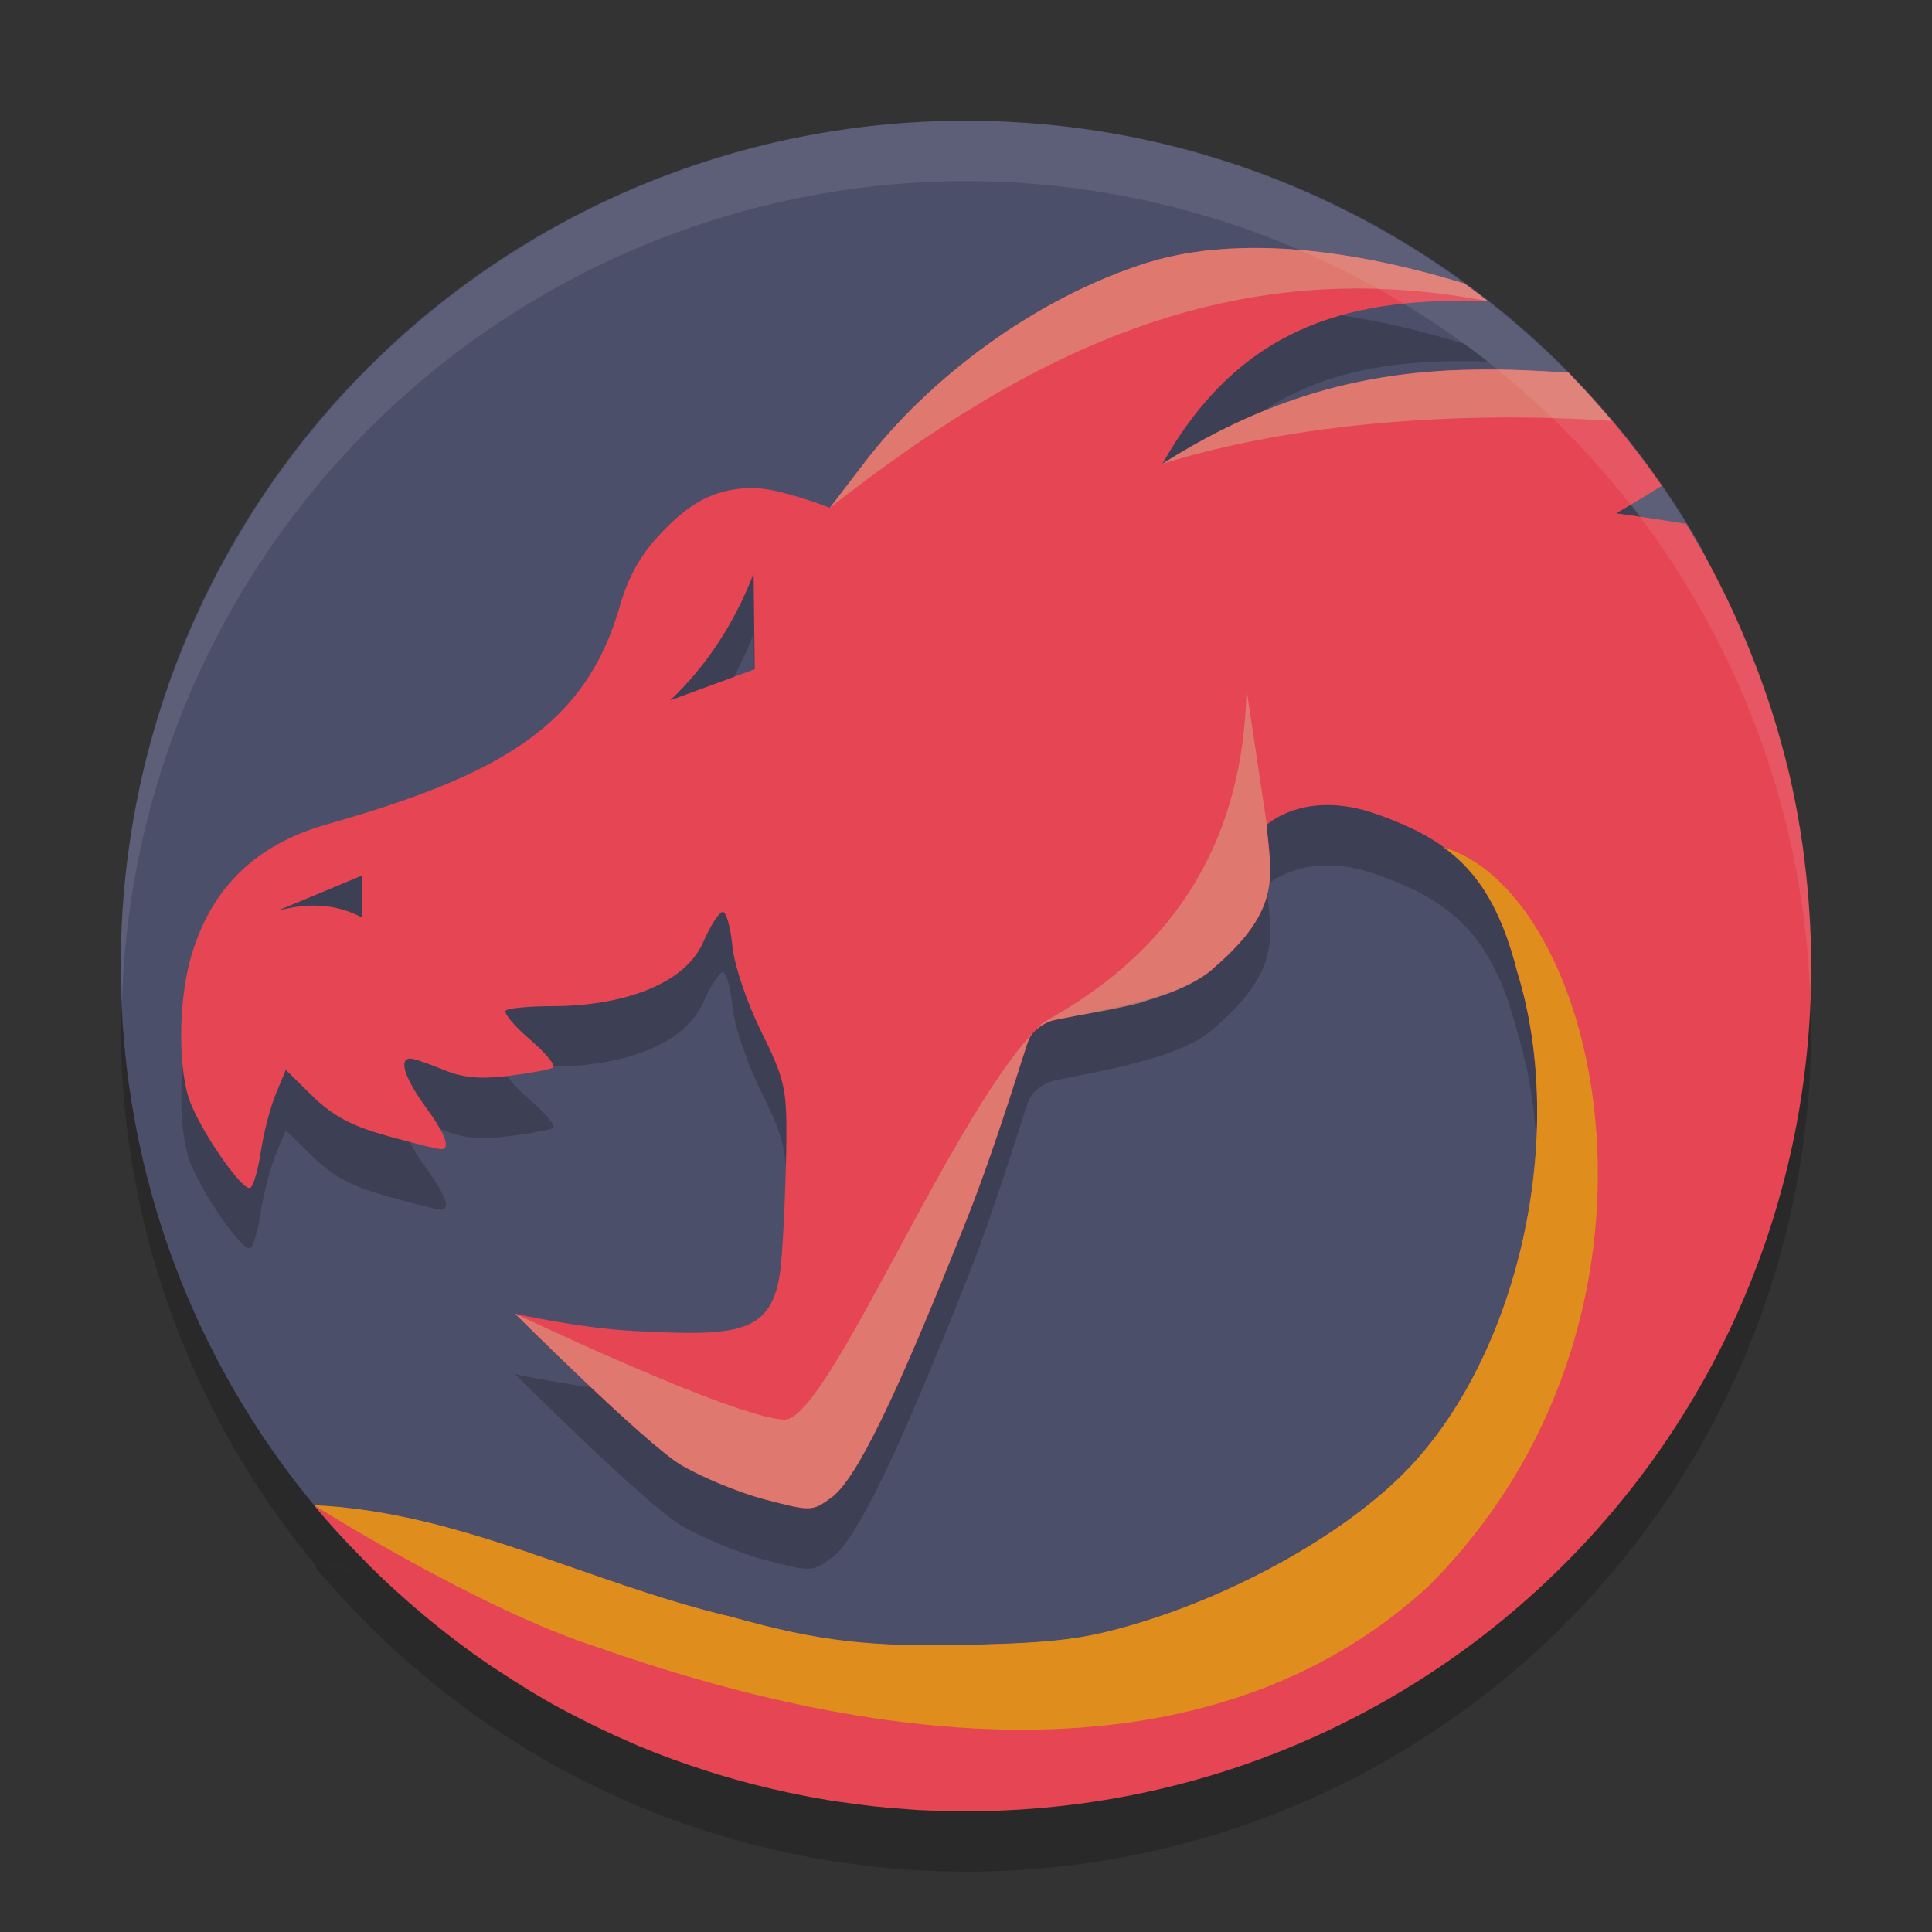 <svg xmlns="http://www.w3.org/2000/svg" width="32" height="32" version="1">
 <rect width="100%" height="100%" fill="#333333" stroke="none"/>
 <path style="opacity:0.2" d="M 16 3 A 14 14 0 0 0 2 17 A 14 14 0 0 0 5.234 25.934 C 7.634 26.051 9.754 27.225 12.119 27.781 C 13.573 28.188 14.417 28.284 16.115 28.24 C 17.502 28.205 17.968 28.146 18.809 27.896 C 20.523 27.387 22.295 26.383 23.293 25.357 C 25.152 23.447 25.969 19.813 25.131 17.098 C 24.722 15.498 24.054 14.922 22.803 14.482 C 21.613 14.056 20.979 14.66 20.979 14.66 C 21.048 15.474 21.247 16.037 20.137 17 C 19.631 17.499 18.376 17.704 17.469 17.891 C 17.287 17.928 17.1 18.07 17.039 18.215 C 16.979 18.356 16.519 19.913 16.016 21.186 C 14.849 24.132 14.182 25.504 13.77 25.803 C 13.453 26.032 13.431 26.033 12.67 25.834 C 12.243 25.722 11.614 25.462 11.273 25.258 C 10.68 24.902 8.527 22.756 8.527 22.756 C 8.527 22.756 9.609 22.995 10.477 23.041 C 12.245 23.134 12.805 23.102 12.93 21.98 C 12.978 21.543 13.02 20.368 13.023 19.859 C 13.029 19.022 12.989 18.854 12.605 18.078 C 12.364 17.59 12.16 16.98 12.129 16.66 C 12.099 16.352 12.028 16.1 11.971 16.1 C 11.913 16.1 11.77 16.321 11.652 16.592 C 11.294 17.419 10.037 17.662 9.182 17.662 C 8.779 17.662 8.417 17.694 8.377 17.734 C 8.337 17.775 8.516 17.991 8.777 18.215 C 9.039 18.439 9.212 18.648 9.16 18.68 C 9.108 18.711 8.776 18.772 8.422 18.816 C 7.948 18.875 7.663 18.849 7.338 18.713 C 7.096 18.612 6.851 18.529 6.795 18.529 C 6.599 18.529 6.698 18.846 7.041 19.32 C 7.385 19.795 7.471 20.033 7.299 20.033 C 7.25 20.033 6.856 19.935 6.422 19.814 C 5.835 19.652 5.515 19.484 5.182 19.158 L 4.734 18.719 L 4.568 19.115 C 4.477 19.333 4.366 19.76 4.32 20.062 C 4.275 20.365 4.197 20.64 4.145 20.672 C 4.031 20.742 3.396 19.847 3.16 19.283 C 2.944 18.766 2.947 17.572 3.166 16.834 C 3.505 15.693 4.236 14.988 5.424 14.65 C 8.349 13.82 9.71 12.989 10.27 11.027 C 10.4 10.57 10.607 10.194 10.91 9.869 C 11.346 9.403 11.752 9.094 12.445 9.08 C 12.892 9.074 13.744 9.41 13.744 9.41 L 14.322 8.656 C 15.388 7.265 17.141 5.935 19.012 5.348 C 19.483 5.202 19.996 5.128 20.531 5.111 C 20.71 5.106 20.892 5.107 21.074 5.113 C 22.114 5.15 23.207 5.377 24.227 5.689 A 14 14 0 0 0 16 3 z M 23.855 5.988 C 22.04 6.049 20.427 6.595 19.254 8.682 C 21.802 7.059 23.938 7.036 25.965 7.174 A 14 14 0 0 0 24.619 5.988 C 24.362 5.981 24.106 5.98 23.855 5.988 z M 26.916 8.24 C 26.971 8.309 27.022 8.381 27.076 8.451 A 14 14 0 0 0 26.916 8.24 z M 27.51 9.055 C 27.116 9.301 26.768 9.502 26.768 9.502 C 26.768 9.502 27.301 9.575 27.92 9.676 A 14 14 0 0 0 27.51 9.055 z M 28.119 10.027 C 28.265 10.281 28.413 10.535 28.543 10.799 A 14 14 0 0 0 28.119 10.027 z M 12.482 10.5 C 12.155 11.346 11.69 12.041 11.1 12.6 L 12.5 12.084 L 12.482 10.5 z M 28.672 11.084 C 28.819 11.401 28.963 11.72 29.088 12.049 A 14 14 0 0 0 28.672 11.084 z M 29.455 13.15 C 29.488 13.266 29.514 13.385 29.545 13.502 A 14 14 0 0 0 29.455 13.15 z M 29.76 14.451 C 29.779 14.554 29.798 14.656 29.814 14.76 A 14 14 0 0 0 29.76 14.451 z M 6 15.5 L 4.6 16.084 C 5.066 15.961 5.533 15.949 6 16.199 L 6 15.5 z M 29.959 15.955 C 29.962 15.999 29.964 16.042 29.967 16.086 A 14 14 0 0 0 29.959 15.955 z M 22.369 29.465 C 22.345 29.477 22.32 29.49 22.295 29.502 A 14 14 0 0 0 22.369 29.465 z M 21.133 30.021 C 21.063 30.049 20.991 30.073 20.92 30.1 A 14 14 0 0 0 21.133 30.021 z M 19.846 30.457 C 19.73 30.49 19.613 30.517 19.496 30.547 A 14 14 0 0 0 19.846 30.457 z M 18.543 30.76 C 18.359 30.793 18.171 30.817 17.984 30.844 A 14 14 0 0 0 18.543 30.76 z M 14.568 30.924 A 14 14 0 0 0 14.67 30.934 C 14.636 30.931 14.602 30.927 14.568 30.924 z M 17.199 30.939 C 16.803 30.973 16.405 31 16 31 A 14 14 0 0 0 17.199 30.939 z"/>
 <path style="fill:#4c4f69" d="m 16,2 c 5.161,0 9.653,2.765 12.081,6.9 1.221,2.079 0.512,4.786 0.512,7.381 0,7.756 -4.978,12.804 -12.734,12.804 -4.201,0 -7.818,-0.917 -10.38,-3.829 C 3.312,22.792 2,19.555 2,16 2,8.244 8.244,2 16,2 Z"/>
 <path style="opacity:0.2" d="m 20.532,5.111 c -0.535,0.017 -1.049,0.091 -1.52,0.237 -1.871,0.587 -3.624,1.918 -4.689,3.308 l -0.578,0.755 c 0,0 -0.852,-0.336 -1.299,-0.329 -0.694,0.014 -1.1,0.323 -1.535,0.789 -0.303,0.325 -0.511,0.699 -0.641,1.157 -0.56,1.962 -1.921,2.793 -4.846,3.623 -1.188,0.337 -1.918,1.044 -2.257,2.185 -0.219,0.738 -0.222,1.931 -0.005,2.449 0.235,0.563 0.871,1.459 0.984,1.389 0.052,-0.032 0.131,-0.307 0.176,-0.61 0.045,-0.303 0.157,-0.729 0.247,-0.947 l 0.165,-0.396 0.448,0.439 c 0.333,0.325 0.652,0.494 1.239,0.656 0.434,0.12 0.829,0.219 0.878,0.219 0.172,0 0.087,-0.238 -0.257,-0.712 -0.343,-0.474 -0.442,-0.79 -0.246,-0.79 0.056,0 0.3,0.082 0.543,0.183 0.325,0.136 0.61,0.163 1.084,0.104 0.354,-0.044 0.685,-0.105 0.737,-0.137 0.052,-0.032 -0.12,-0.241 -0.381,-0.465 -0.262,-0.224 -0.442,-0.441 -0.402,-0.481 0.04,-0.04 0.402,-0.072 0.805,-0.072 0.855,0 2.111,-0.242 2.47,-1.069 0.117,-0.27 0.261,-0.492 0.319,-0.492 0.058,0 0.129,0.252 0.159,0.561 0.031,0.319 0.236,0.93 0.477,1.418 0.384,0.776 0.424,0.944 0.418,1.781 -0.003,0.508 -0.046,1.683 -0.094,2.12 -0.125,1.121 -0.685,1.153 -2.453,1.06 -0.867,-0.046 -1.948,-0.284 -1.948,-0.284 0,0 2.152,2.146 2.745,2.502 0.341,0.205 0.97,0.464 1.397,0.576 0.762,0.199 0.782,0.198 1.098,-0.031 0.412,-0.299 1.08,-1.671 2.246,-4.617 0.504,-1.272 0.964,-2.829 1.024,-2.971 0.061,-0.145 0.249,-0.285 0.431,-0.323 0.907,-0.187 2.16,-0.392 2.666,-0.891 1.11,-0.963 0.912,-1.527 0.842,-2.341 0,0 0.636,-0.604 1.825,-0.178 1.251,0.439 1.92,1.015 2.328,2.615 0.839,2.715 0.021,6.35 -1.837,8.261 -0.998,1.026 -2.771,2.03 -4.486,2.539 -0.841,0.25 -1.306,0.309 -2.693,0.345 -1.698,0.043 -2.541,-0.054 -3.995,-0.461 -2.376,-0.559 -4.504,-1.741 -6.917,-1.85 0.252,0.305 0.52,0.594 0.797,0.876 0.049,0.05 0.097,0.101 0.146,0.15 0.271,0.268 0.553,0.523 0.845,0.768 0.062,0.052 0.123,0.104 0.186,0.154 0.295,0.239 0.598,0.468 0.912,0.682 0.062,0.043 0.127,0.083 0.19,0.124 0.325,0.215 0.657,0.42 1.001,0.607 0.044,0.024 0.09,0.046 0.134,0.07 0.333,0.177 0.674,0.341 1.023,0.491 0.049,0.021 0.097,0.044 0.146,0.064 0.37,0.155 0.748,0.291 1.133,0.414 0.064,0.02 0.127,0.041 0.191,0.06 0.375,0.114 0.757,0.211 1.144,0.294 0.129,0.027 0.258,0.054 0.388,0.078 0.096,0.018 0.191,0.035 0.287,0.051 0.135,0.022 0.271,0.039 0.407,0.057 0.118,0.016 0.235,0.032 0.354,0.045 0.171,0.018 0.343,0.032 0.515,0.044 0.071,0.005 0.141,0.013 0.212,0.016 C 15.476,30.992 15.737,31 16,31 c 7.756,0 14,-6.244 14,-14 0,-0.307 -0.013,-0.611 -0.033,-0.913 -0.004,-0.07 -0.01,-0.14 -0.015,-0.209 -0.021,-0.258 -0.048,-0.513 -0.082,-0.767 -0.006,-0.042 -0.01,-0.084 -0.016,-0.126 -0.045,-0.308 -0.098,-0.613 -0.163,-0.913 -6.66e-4,-0.003 -6.66e-4,-0.006 -0.001,-0.01 -0.072,-0.34 -0.162,-0.673 -0.258,-1.004 -0.066,-0.224 -0.139,-0.444 -0.216,-0.663 -0.04,-0.117 -0.084,-0.232 -0.127,-0.347 -0.314,-0.826 -0.699,-1.616 -1.154,-2.36 -0.002,-0.004 -0.003,-0.007 -0.005,-0.011 -0.624,-0.101 -1.161,-0.175 -1.161,-0.175 0,0 0.355,-0.204 0.76,-0.458 C 27.517,9.029 27.505,9.015 27.494,8.999 27.062,8.378 26.58,7.796 26.056,7.255 26.03,7.229 26.009,7.2 25.983,7.174 23.951,7.034 21.809,7.055 19.254,8.682 20.594,6.297 22.511,5.923 24.646,5.989 24.519,5.889 24.387,5.793 24.256,5.697 23.228,5.381 22.123,5.149 21.074,5.112 c -0.183,-0.006 -0.363,-0.007 -0.541,-0.001 z m -8.05,5.389 0.018,1.585 -1.4,0.515 c 0.59,-0.559 1.055,-1.254 1.382,-2.1 z M 6,15.5 v 0.7 C 5.533,15.95 5.067,15.961 4.6,16.084 Z"/>
 <path style="fill:#e64553" d="m 20.532,4.111 c -0.535,0.017 -1.049,0.091 -1.52,0.237 -1.871,0.587 -3.624,1.918 -4.689,3.308 l -0.578,0.755 c 0,0 -0.852,-0.336 -1.299,-0.329 -0.694,0.014 -1.1,0.323 -1.535,0.789 -0.303,0.325 -0.511,0.699 -0.641,1.157 -0.56,1.962 -1.921,2.793 -4.846,3.623 -1.188,0.337 -1.918,1.044 -2.257,2.185 -0.219,0.738 -0.222,1.931 -0.005,2.449 0.235,0.563 0.871,1.459 0.984,1.389 0.052,-0.032 0.131,-0.307 0.176,-0.61 0.045,-0.303 0.157,-0.729 0.247,-0.947 l 0.165,-0.396 0.448,0.439 c 0.333,0.325 0.652,0.494 1.239,0.656 0.434,0.12 0.829,0.219 0.878,0.219 0.172,0 0.087,-0.238 -0.257,-0.712 -0.343,-0.474 -0.442,-0.79 -0.246,-0.79 0.056,0 0.3,0.082 0.543,0.183 0.325,0.136 0.61,0.163 1.084,0.104 0.354,-0.044 0.685,-0.105 0.737,-0.137 0.052,-0.032 -0.12,-0.241 -0.381,-0.465 -0.262,-0.224 -0.442,-0.441 -0.402,-0.481 0.04,-0.04 0.402,-0.072 0.805,-0.072 0.855,0 2.111,-0.242 2.47,-1.069 0.117,-0.27 0.261,-0.492 0.319,-0.492 0.058,0 0.129,0.252 0.159,0.561 0.031,0.319 0.236,0.93 0.477,1.418 0.384,0.776 0.424,0.944 0.418,1.781 -0.003,0.508 -0.046,1.683 -0.094,2.12 -0.125,1.121 -0.685,1.153 -2.453,1.06 -0.867,-0.046 -1.948,-0.284 -1.948,-0.284 0,0 2.152,2.146 2.745,2.502 0.341,0.205 0.97,0.464 1.397,0.576 0.762,0.199 0.782,0.198 1.098,-0.031 0.412,-0.299 1.08,-1.671 2.246,-4.617 0.504,-1.272 0.964,-2.829 1.024,-2.971 0.061,-0.145 0.249,-0.285 0.431,-0.323 0.907,-0.187 2.16,-0.392 2.666,-0.891 1.11,-0.963 0.912,-1.527 0.842,-2.341 0,0 0.636,-0.604 1.825,-0.178 1.251,0.439 1.92,1.015 2.328,2.615 0.839,2.715 0.021,6.35 -1.837,8.261 -0.998,1.026 -2.771,2.03 -4.486,2.539 -0.841,0.25 -1.306,0.309 -2.693,0.345 -1.698,0.043 -2.541,-0.054 -3.995,-0.461 -2.376,-0.559 -4.504,-1.741 -6.917,-1.85 0.252,0.305 0.52,0.594 0.797,0.876 0.049,0.05 0.097,0.101 0.146,0.15 0.271,0.268 0.553,0.523 0.845,0.768 0.062,0.052 0.123,0.104 0.186,0.154 0.295,0.239 0.598,0.468 0.912,0.682 0.062,0.043 0.127,0.083 0.19,0.124 0.325,0.215 0.657,0.42 1.001,0.607 0.044,0.024 0.09,0.046 0.134,0.07 0.333,0.177 0.674,0.341 1.023,0.491 0.049,0.021 0.097,0.044 0.146,0.064 0.37,0.155 0.748,0.291 1.133,0.414 0.064,0.02 0.127,0.041 0.191,0.06 0.375,0.114 0.757,0.211 1.144,0.294 0.129,0.027 0.258,0.054 0.388,0.078 0.096,0.018 0.191,0.035 0.287,0.051 0.135,0.022 0.271,0.039 0.407,0.057 0.118,0.016 0.235,0.032 0.354,0.045 0.171,0.018 0.343,0.032 0.515,0.044 0.071,0.005 0.141,0.013 0.212,0.016 C 15.476,29.992 15.737,30 16,30 c 7.756,0 14,-6.244 14,-14 0,-0.307 -0.013,-0.611 -0.033,-0.913 -0.004,-0.07 -0.01,-0.14 -0.015,-0.209 -0.021,-0.258 -0.048,-0.513 -0.082,-0.767 -0.006,-0.042 -0.01,-0.084 -0.016,-0.126 -0.045,-0.308 -0.098,-0.613 -0.163,-0.913 -6.66e-4,-0.003 -6.66e-4,-0.006 -0.001,-0.01 -0.072,-0.34 -0.162,-0.673 -0.258,-1.004 -0.066,-0.224 -0.139,-0.444 -0.216,-0.663 -0.04,-0.117 -0.084,-0.232 -0.127,-0.347 -0.314,-0.826 -0.699,-1.616 -1.154,-2.36 -0.002,-0.004 -0.003,-0.007 -0.005,-0.011 -0.624,-0.101 -1.161,-0.175 -1.161,-0.175 0,0 0.355,-0.204 0.76,-0.458 C 27.517,8.029 27.505,8.015 27.494,7.999 27.062,7.378 26.58,6.796 26.056,6.255 26.03,6.229 26.009,6.2 25.983,6.174 23.951,6.034 21.809,6.055 19.254,7.682 20.594,5.297 22.511,4.923 24.646,4.989 24.519,4.889 24.387,4.793 24.256,4.697 23.228,4.381 22.123,4.149 21.074,4.112 c -0.183,-0.006 -0.363,-0.007 -0.541,-0.001 z m -8.05,5.389 0.018,1.585 -1.4,0.515 c 0.59,-0.559 1.055,-1.254 1.382,-2.1 z M 6,14.5 v 0.7 C 5.533,14.95 5.067,14.961 4.6,15.084 Z"/>
 <path style="fill:#df8e1d" d="m 23.913,14.035 c 0.573,0.418 0.953,1.022 1.218,2.062 0.839,2.715 0.021,6.35 -1.837,8.261 -0.998,1.026 -2.771,2.03 -4.486,2.539 -0.841,0.25 -1.306,0.309 -2.693,0.345 -1.698,0.043 -2.541,-0.054 -3.995,-0.461 -2.376,-0.559 -4.504,-1.741 -6.917,-1.85 0,0 2.739,1.728 4.699,2.354 5.643,1.982 10.527,1.932 13.739,-0.994 4.492,-4.471 2.888,-11.475 0.272,-12.255 z"/>
 <path style="opacity:0.74;fill:#dc8a78" d="m 20.532,4.111 c -0.535,0.017 -1.049,0.091 -1.52,0.237 -1.871,0.587 -3.624,1.918 -4.689,3.308 l -0.578,0.755 C 17.102,5.783 20.426,4.181 24.646,4.989 24.519,4.889 24.387,4.793 24.256,4.697 23.228,4.381 22.123,4.149 21.074,4.112 c -0.183,-0.006 -0.363,-0.007 -0.541,-0.001 z m 3.902,2.011 c -1.579,0.023 -3.264,0.339 -5.18,1.56 2.184,-0.679 4.934,-0.879 7.442,-0.711 -0.207,-0.245 -0.417,-0.486 -0.64,-0.716 -0.025,-0.026 -0.047,-0.055 -0.072,-0.081 -0.508,-0.035 -1.023,-0.06 -1.549,-0.052 z m -3.788,5.291 c -0.048,2.38 -1.065,4.263 -3.362,5.518 -1.432,1.286 -3.565,6.612 -4.294,6.583 -0.849,-0.034 -4.461,-1.758 -4.461,-1.758 0,0 2.152,2.146 2.745,2.502 0.341,0.205 0.97,0.464 1.397,0.576 0.762,0.199 0.782,0.198 1.098,-0.031 0.412,-0.299 1.08,-1.671 2.246,-4.617 0.504,-1.272 0.964,-2.829 1.024,-2.971 0.061,-0.145 0.249,-0.285 0.431,-0.323 0.422,-0.087 1.071,-0.18 1.486,-0.302 -0.002,-0.001 -0.002,-0.003 -0.004,-0.004 0.239,-0.07 0.468,-0.149 0.67,-0.245 0.095,-0.045 0.183,-0.094 0.265,-0.146 0.005,-0.003 0.011,-0.006 0.016,-0.01 8.4e-4,-5.69e-4 0.002,-7.7e-4 0.003,-0.001 0.085,-0.056 0.162,-0.117 0.23,-0.183 1.11,-0.963 0.912,-1.527 0.842,-2.341 0,0 0.004,-0.003 0.004,-0.003 z"/>
 <path style="opacity:0.1;fill:#eff1f5" d="M 16 2 A 14 14 0 0 0 2 16 A 14 14 0 0 0 2.021 16.586 A 14 14 0 0 1 16 3 A 14 14 0 0 1 29.979 16.414 A 14 14 0 0 0 30 16 A 14 14 0 0 0 16 2 z"/>
</svg>
